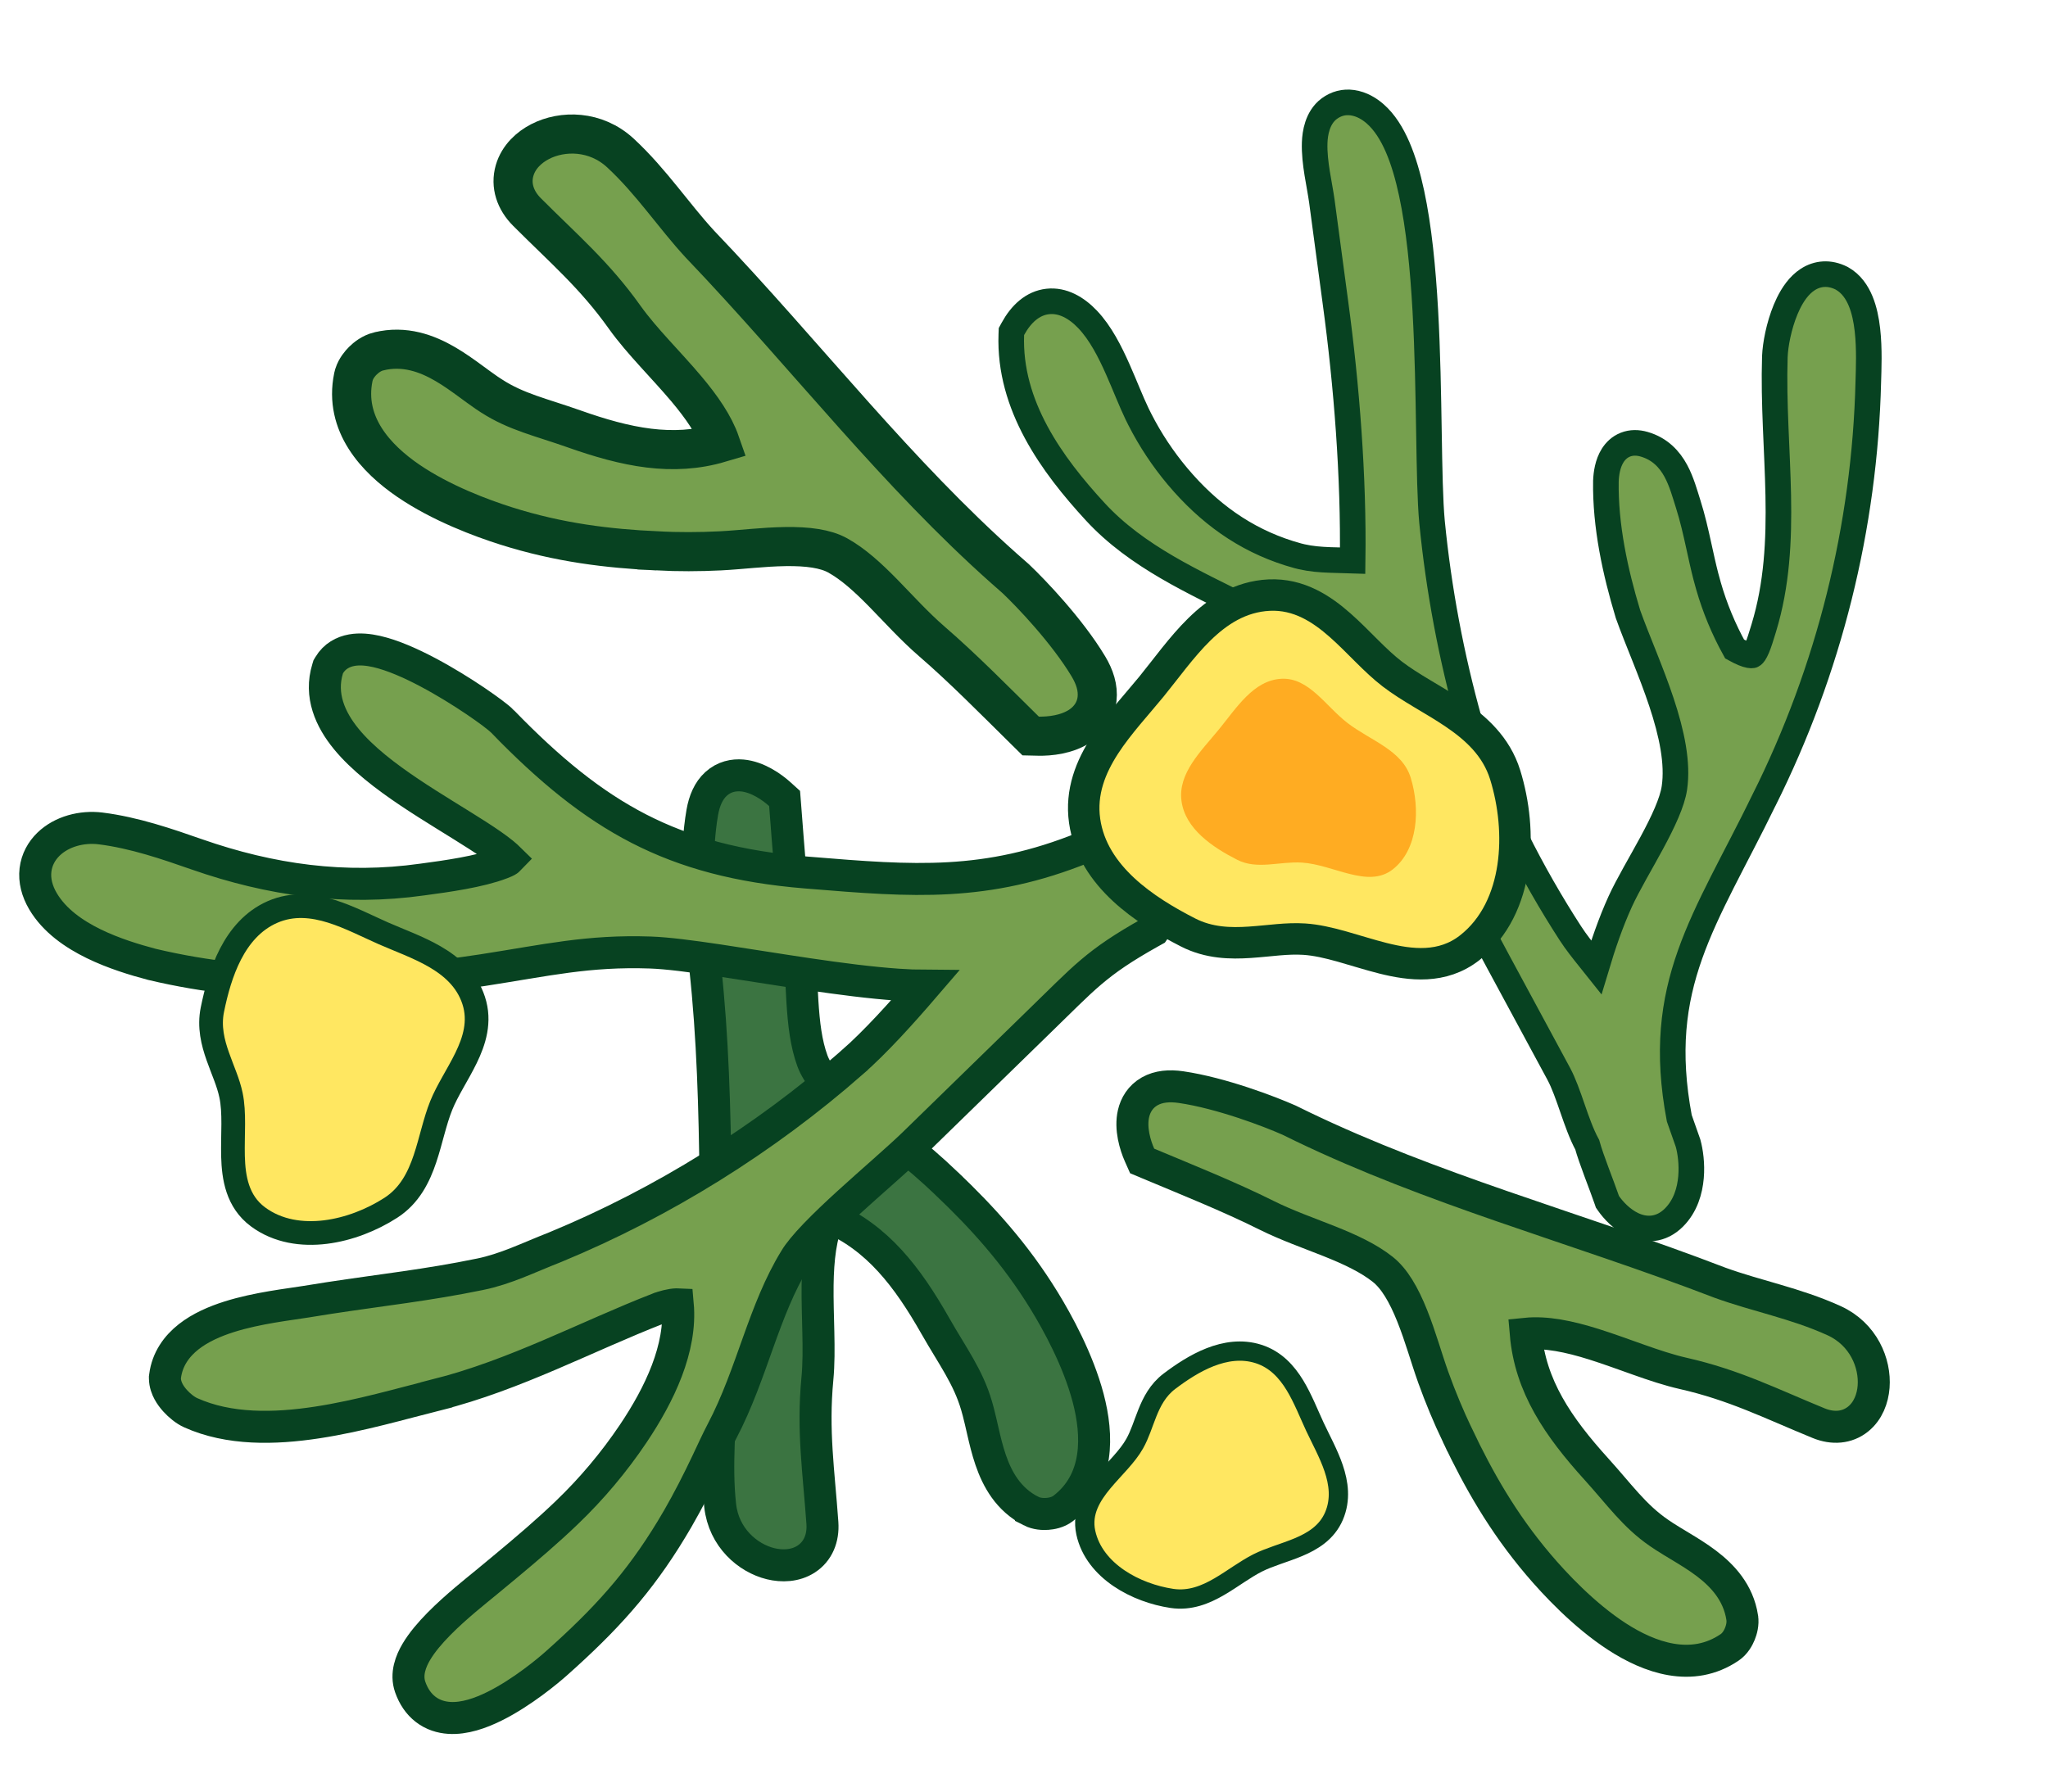 <svg width="160" height="140" viewBox="0 0 160 140" fill="none" xmlns="http://www.w3.org/2000/svg">
<path d="M42.206 11.059C43.933 10.174 46.527 10.156 48.477 11.961C49.71 13.104 50.759 14.348 51.738 15.554C52.735 16.782 53.64 17.945 54.664 19.059C58.857 23.441 62.792 28.052 66.754 32.482C70.493 36.664 74.287 40.722 78.466 44.44L79.307 45.18L79.332 45.201L79.356 45.224C80.549 46.353 83.369 49.303 85.031 52.073C85.517 52.883 85.81 53.75 85.706 54.629C85.595 55.561 85.072 56.229 84.48 56.655C83.422 57.415 81.977 57.546 81.126 57.526L80.52 57.512L80.089 57.087C77.693 54.727 75.255 52.241 72.795 50.117C71.45 48.956 70.162 47.526 69.004 46.345C67.792 45.11 66.66 44.077 65.445 43.402C64.49 42.872 63.092 42.685 61.358 42.711C59.563 42.738 57.989 42.955 56.272 43.045H56.269C54.627 43.128 52.983 43.13 51.341 43.049V43.048C47.512 42.864 43.694 42.415 39.531 41.095C37.651 40.498 34.481 39.333 31.893 37.563C29.383 35.847 26.853 33.146 27.604 29.474L27.66 29.258C27.818 28.771 28.136 28.4 28.344 28.193C28.595 27.944 29.026 27.596 29.577 27.46H29.578C31.611 26.96 33.376 27.63 34.782 28.449C35.484 28.858 36.146 29.333 36.737 29.766C37.198 30.102 37.607 30.407 37.999 30.676L38.387 30.933L38.398 30.939C40.337 32.195 42.28 32.605 44.834 33.509C48.917 34.955 52.54 35.714 56.276 34.605C55.794 33.218 54.837 31.827 53.6 30.359C52.812 29.426 51.978 28.533 51.134 27.6C50.309 26.688 49.481 25.743 48.801 24.788C46.434 21.464 44.055 19.459 41.164 16.56C40.267 15.66 39.863 14.498 40.203 13.322C40.513 12.252 41.348 11.498 42.206 11.059Z" fill="#76A04E" stroke="#074221" stroke-width="3.056"/>
<path d="M146.376 108.365C146.519 106.53 145.585 104.249 143.288 103.201C141.777 102.512 140.241 102.027 138.752 101.589C137.242 101.145 135.808 100.755 134.375 100.236C128.719 98.058 122.958 96.206 117.334 94.254C112.032 92.414 106.812 90.472 101.756 88.042L100.747 87.549L100.723 87.537L100.698 87.526C99.204 86.864 95.423 85.411 92.263 84.95C91.363 84.819 90.518 84.885 89.821 85.279C89.086 85.694 88.709 86.361 88.558 87.013C88.285 88.192 88.692 89.506 89.03 90.267L89.231 90.72L89.688 90.912C92.782 92.21 96.029 93.507 98.948 94.964C100.524 95.751 102.316 96.379 103.868 96.999C105.478 97.643 106.9 98.301 108.024 99.189C108.941 99.913 109.675 101.189 110.323 102.808C110.99 104.474 111.412 106.056 111.978 107.641L111.979 107.643C112.532 109.181 113.161 110.691 113.864 112.166L113.865 112.166C115.504 115.615 117.378 118.943 120.179 122.251C121.449 123.749 123.725 126.2 126.321 127.885C128.852 129.527 132.18 130.736 135.131 128.728C135.564 128.434 135.807 127.97 135.926 127.678C136.051 127.371 136.187 126.893 136.111 126.404L136.111 126.403C135.805 124.437 134.572 123.123 133.3 122.16C132.664 121.68 131.981 121.259 131.354 120.88C130.87 120.588 130.427 120.324 130.021 120.062L129.627 119.798L129.619 119.792C127.677 118.462 126.51 116.778 124.718 114.8C121.729 111.499 119.552 108.323 119.2 104.223C120.794 104.062 122.584 104.433 124.536 105.047C125.707 105.416 126.861 105.844 128.042 106.261C129.2 106.671 130.378 107.067 131.504 107.322C135.513 108.232 138.316 109.67 142.084 111.212C143.185 111.662 144.302 111.582 145.162 110.891C145.952 110.256 146.305 109.278 146.376 108.365Z" fill="#76A04E" stroke="#074221" stroke-width="2.5"/>
<path d="M60.203 122.193C58.416 121.755 56.541 120.155 56.263 117.646C56.08 115.995 56.1 114.384 56.149 112.834C56.199 111.26 56.277 109.776 56.231 108.253C55.929 102.2 55.97 96.148 55.873 90.196C55.782 84.584 55.568 79.019 54.839 73.457L54.686 72.344L54.682 72.318L54.68 72.291C54.517 70.665 54.318 66.619 54.868 63.473C55.025 62.577 55.352 61.795 55.943 61.256C56.567 60.687 57.318 60.538 57.985 60.598C59.191 60.707 60.311 61.504 60.929 62.063L61.297 62.396L61.336 62.889C61.603 66.234 61.819 69.724 62.292 72.952C62.547 74.695 62.584 76.593 62.688 78.262C62.796 79.992 62.977 81.549 63.469 82.894C63.871 83.991 64.854 85.087 66.189 86.208C67.564 87.362 68.934 88.257 70.263 89.291L70.264 89.292C71.553 90.298 72.791 91.367 73.972 92.496L73.972 92.497C76.737 95.132 79.312 97.951 81.579 101.646C82.606 103.32 84.223 106.248 85.012 109.24C85.781 112.158 85.89 115.697 83.061 117.873C82.645 118.193 82.129 118.278 81.814 118.3C81.484 118.323 80.988 118.303 80.546 118.078L80.546 118.077C78.774 117.172 77.91 115.59 77.394 114.081C77.136 113.327 76.95 112.547 76.786 111.833C76.659 111.281 76.547 110.778 76.424 110.311L76.297 109.855L76.294 109.845C75.637 107.585 74.402 105.949 73.083 103.63C70.882 99.758 68.545 96.698 64.76 95.083C64.109 96.547 63.902 98.363 63.875 100.409C63.86 101.637 63.906 102.867 63.933 104.119C63.96 105.348 63.969 106.59 63.859 107.74C63.471 111.832 63.961 114.944 64.249 119.005C64.332 120.192 63.908 121.228 62.983 121.829C62.132 122.381 61.093 122.41 60.203 122.193Z" fill="#3B7441" stroke="#074221" stroke-width="2.5"/>
<path d="M27.48 50.806C28.114 50.692 28.79 50.767 29.416 50.908C30.674 51.193 32.114 51.837 33.443 52.542C34.792 53.257 36.107 54.079 37.137 54.774C37.652 55.123 38.103 55.443 38.455 55.708C38.781 55.953 39.09 56.199 39.27 56.384H39.269C42.917 60.147 46.235 62.865 49.918 64.758C53.592 66.645 57.698 67.747 62.966 68.179L63.265 68.203C71.348 68.867 77.029 69.321 84.708 66.21L84.781 66.18L84.857 66.16C86.658 65.683 88.088 65.536 89.186 65.736C90.361 65.951 91.241 66.598 91.589 67.647C91.891 68.561 91.698 69.531 91.436 70.287C91.16 71.079 90.733 71.847 90.308 72.469L90.142 72.711L89.886 72.853C85.565 75.272 84.718 76.407 81.123 79.883L71.402 89.361L71.399 89.364C70.183 90.543 68.089 92.332 66.255 94.006C65.316 94.863 64.423 95.709 63.683 96.481C62.928 97.269 62.391 97.92 62.112 98.394L62.101 98.413C60.894 100.381 60.069 102.559 59.24 104.871C58.425 107.147 57.599 109.576 56.405 111.844C56.205 112.223 56.012 112.624 55.817 113.034L55.227 114.288C54.513 115.79 53.785 117.223 52.944 118.684L52.941 118.688C50.391 123.079 47.848 126.002 44.197 129.325L43.452 129.995C42.87 130.514 40.797 132.262 38.622 133.337C37.556 133.864 36.289 134.321 35.089 134.241C34.46 134.199 33.819 134.008 33.258 133.578C32.697 133.149 32.3 132.549 32.049 131.832C31.689 130.808 32.105 129.795 32.519 129.092C32.964 128.334 33.618 127.578 34.284 126.901C35.62 125.545 37.243 124.274 37.957 123.683L39.497 122.407C41.087 121.085 42.79 119.639 44.296 118.187L44.298 118.185C46.236 116.325 47.968 114.262 49.466 112.035C51.531 108.959 53.259 105.35 52.951 101.923C52.93 101.922 52.906 101.921 52.881 101.922C52.413 101.932 51.8 102.107 51.434 102.25H51.433C48.601 103.354 45.873 104.623 42.989 105.853C40.138 107.069 37.198 108.218 34.099 108.998V108.999C31.49 109.655 28.115 110.648 24.773 111.157C21.439 111.666 17.887 111.74 14.899 110.395C14.466 110.2 14.013 109.827 13.679 109.456C13.501 109.259 13.318 109.021 13.174 108.755C13.036 108.501 12.889 108.138 12.885 107.715L12.884 107.631L12.895 107.547C13.064 106.202 13.808 105.19 14.742 104.456C15.656 103.738 16.795 103.247 17.91 102.895C20.117 102.197 22.649 101.926 23.869 101.724L25.701 101.432C29.871 100.794 33.368 100.426 37.5 99.576H37.501C39.526 99.16 41.23 98.298 43.389 97.451C51.784 93.982 59.734 89.019 66.561 83.033V83.032C68.405 81.416 70.426 79.172 72.269 77.028C71.596 77.025 70.888 76.995 70.164 76.945C68.04 76.799 65.606 76.482 63.176 76.124C58.233 75.395 53.42 74.522 50.802 74.432C45.948 74.265 42.693 75.038 37.709 75.81C29.342 77.103 20.293 77.365 11.896 75.364L11.881 75.361L11.865 75.357C10.54 75.007 8.869 74.502 7.325 73.749C5.803 73.006 4.256 71.951 3.355 70.42C2.889 69.626 2.677 68.796 2.772 67.981C2.869 67.164 3.26 66.48 3.791 65.965C4.82 64.967 6.399 64.554 7.867 64.737H7.868C10.49 65.067 13.049 65.949 15.376 66.762C21.161 68.783 26.942 69.58 32.977 68.731L32.986 68.73C34.901 68.475 37.469 68.116 39.161 67.468L39.487 67.334C39.648 67.263 39.739 67.192 39.802 67.126C39.669 66.995 39.501 66.84 39.287 66.667C38.779 66.255 38.118 65.8 37.338 65.297C35.843 64.332 33.793 63.124 31.987 61.912C30.15 60.679 28.316 59.286 27.06 57.755C25.799 56.219 24.956 54.331 25.6 52.248L25.643 52.105L25.719 51.978C26.138 51.273 26.809 50.926 27.48 50.806Z" fill="#76A04E" stroke="#074221" stroke-width="2.5"/>
<path d="M105.657 8.025C106.386 8.128 106.993 8.51 107.429 8.891C108.17 9.538 108.739 10.454 109.188 11.491C109.64 12.536 109.997 13.766 110.283 15.104C110.856 17.777 111.168 20.986 111.351 24.233C111.533 27.486 111.587 30.817 111.635 33.735C111.683 36.675 111.725 39.16 111.877 40.783C112.397 46.075 113.38 51.312 114.818 56.435L115.134 57.476C116.798 62.713 119.726 68.362 122.689 72.933C123.129 73.61 123.646 74.263 124.2 74.952C124.369 75.161 124.539 75.376 124.712 75.593C125.231 73.861 125.822 72.115 126.58 70.449C127.172 69.148 128.202 67.428 129.049 65.857C129.942 64.2 130.644 62.694 130.811 61.582C131.102 59.633 130.608 57.303 129.797 54.863C129.396 53.658 128.93 52.458 128.469 51.297C128.012 50.146 127.553 49.018 127.189 47.998L127.182 47.975L127.175 47.951C126.194 44.71 125.404 41.095 125.461 37.6V37.588L125.462 37.577C125.483 37.022 125.59 36.227 125.99 35.594C126.203 35.257 126.523 34.928 126.986 34.746C127.453 34.562 127.955 34.571 128.448 34.714C129.695 35.074 130.443 35.903 130.927 36.799C131.382 37.641 131.652 38.646 131.886 39.38C132.232 40.465 132.482 41.578 132.718 42.65C132.897 43.465 133.067 44.254 133.266 45.024L133.476 45.789L133.477 45.793C133.969 47.505 134.654 49.157 135.517 50.718C136.061 51.018 136.426 51.157 136.669 51.202C136.796 51.226 136.863 51.22 136.89 51.215C136.91 51.211 136.92 51.206 136.936 51.194C136.988 51.155 137.108 51.025 137.273 50.635C137.435 50.254 137.585 49.763 137.783 49.114L137.799 49.06C138.826 45.688 138.996 42.245 138.926 38.7C138.857 35.216 138.544 31.489 138.66 27.876L138.687 27.474C138.781 26.459 139.113 24.945 139.714 23.715C140.054 23.018 140.539 22.288 141.229 21.842C141.995 21.346 142.919 21.263 143.863 21.735L143.885 21.746L143.905 21.758C144.633 22.166 145.081 22.847 145.364 23.532C145.649 24.221 145.804 25.006 145.891 25.764C146.064 27.273 145.986 28.892 145.962 29.816C145.682 41.188 142.895 52.361 137.802 62.551L137.803 62.552C133.202 71.955 129.233 76.962 131.195 87.384L131.864 89.285L131.876 89.318L131.885 89.352C132.055 89.972 132.2 90.957 132.11 91.995C132.021 93.027 131.687 94.24 130.768 95.152C130.285 95.631 129.727 95.912 129.129 95.982C128.544 96.051 128.007 95.91 127.563 95.701C126.703 95.295 126.029 94.558 125.66 94.026L125.58 93.911L125.535 93.778C125.347 93.223 125.035 92.413 124.722 91.569C124.443 90.818 124.158 90.022 124.001 89.45C123.552 88.627 123.191 87.588 122.863 86.643C122.503 85.601 122.172 84.646 121.775 83.908C118.634 78.06 115.372 72.161 112.358 66.213L112.005 65.513C111.188 63.878 110.426 62.217 109.722 60.531C109.004 58.839 108.364 57.115 107.519 55.665C105.273 51.811 101.554 49.644 97.412 47.557C93.352 45.511 88.818 43.523 85.558 39.978C82.188 36.317 78.805 31.679 79.009 26.143L79.018 25.906L79.131 25.7C79.765 24.538 80.674 23.686 81.86 23.557C83.03 23.43 84.101 24.048 84.97 24.961C85.977 26.019 86.718 27.485 87.333 28.873C87.901 30.154 88.348 31.331 88.837 32.35L89.05 32.776L89.052 32.781C89.858 34.362 90.842 35.848 91.984 37.211L92.468 37.77C94.917 40.511 97.817 42.455 101.388 43.43L101.694 43.506C102.409 43.669 103.132 43.729 103.907 43.757C104.449 43.777 105.054 43.782 105.675 43.805C105.767 37.257 105.207 30.097 104.334 23.665V23.663L103.271 15.729V15.729C103.172 15.021 103.037 14.366 102.906 13.55C102.784 12.783 102.681 11.957 102.709 11.145V11.144C102.722 10.766 102.776 10.295 102.928 9.835C103.077 9.381 103.351 8.854 103.859 8.483C104.384 8.101 104.986 7.931 105.657 8.025Z" fill="#76A04E" stroke="#074221" stroke-width="2"/>
<path d="M86.319 58.221C87.379 56.585 88.861 54.996 89.961 53.648C91.048 52.317 92.304 50.549 93.687 49.192C95.111 47.795 96.874 46.609 99.16 46.503C101.473 46.397 103.254 47.581 104.704 48.862C105.429 49.502 106.134 50.225 106.789 50.876C107.462 51.544 108.101 52.155 108.762 52.662C109.467 53.202 110.251 53.69 111.09 54.193C111.91 54.685 112.801 55.203 113.626 55.762C115.281 56.883 116.899 58.315 117.592 60.548C118.28 62.767 118.561 65.343 118.202 67.749C117.842 70.155 116.823 72.501 114.807 74.071C112.681 75.727 110.193 75.418 108.054 74.884C107.001 74.62 105.83 74.243 104.837 73.965C103.787 73.67 102.814 73.447 101.899 73.388C100.515 73.299 99.249 73.524 97.644 73.632C96.135 73.733 94.454 73.702 92.819 72.866C91.119 71.998 89.277 70.905 87.779 69.513C86.276 68.117 85.049 66.352 84.736 64.146C84.413 61.875 85.228 59.906 86.319 58.221Z" fill="#FFE761" stroke="#074221" stroke-width="2.457"/>
<path fill-rule="evenodd" clip-rule="evenodd" d="M95.234 56.99C96.611 55.304 97.939 53.147 100.122 53.041C102.266 52.938 103.573 55.193 105.283 56.503C107.076 57.877 109.547 58.616 110.21 60.77C110.958 63.199 110.797 66.385 108.803 67.941C106.87 69.451 104.171 67.557 101.711 67.405C99.962 67.296 98.224 67.984 96.659 67.187C94.71 66.193 92.609 64.771 92.307 62.611C92.002 60.428 93.846 58.69 95.234 56.99Z" fill="#FFAC22"/>
<path d="M25.909 71.217C27.311 71.656 28.763 72.411 29.963 72.938C31.148 73.458 32.685 74.012 33.948 74.742C35.249 75.493 36.467 76.534 37.004 78.172C37.548 79.828 37.048 81.359 36.411 82.67C36.092 83.325 35.711 83.983 35.371 84.59C35.022 85.213 34.707 85.8 34.473 86.382C34.223 87.002 34.027 87.67 33.831 88.38C33.639 89.075 33.443 89.826 33.204 90.537C32.725 91.965 32.012 93.428 30.532 94.381C29.06 95.329 27.248 96.052 25.429 96.277C23.611 96.501 21.703 96.235 20.156 95.089C18.526 93.88 18.247 92.013 18.203 90.354C18.182 89.536 18.219 88.61 18.221 87.833C18.223 87.012 18.19 86.26 18.048 85.584C17.833 84.562 17.414 83.689 17.012 82.545C16.634 81.471 16.317 80.245 16.594 78.889C16.881 77.481 17.301 75.924 18.008 74.556C18.718 73.183 19.752 71.937 21.29 71.264C22.873 70.572 24.467 70.766 25.909 71.217Z" fill="#FFE761" stroke="#074221" stroke-width="1.851"/>
<path d="M101.169 108.254C101.79 109.276 102.273 110.517 102.724 111.484C103.17 112.439 103.811 113.603 104.191 114.728C104.584 115.887 104.77 117.176 104.219 118.467C103.662 119.772 102.533 120.44 101.439 120.9C100.893 121.129 100.305 121.327 99.772 121.515C99.224 121.709 98.716 121.898 98.261 122.128C97.775 122.373 97.296 122.677 96.794 123.006C96.304 123.328 95.781 123.682 95.253 123.989C94.193 124.605 92.971 125.116 91.553 124.904C90.144 124.693 88.648 124.162 87.415 123.323C86.182 122.484 85.159 121.296 84.828 119.764C84.48 118.15 85.312 116.858 86.177 115.819C86.603 115.307 87.123 114.761 87.542 114.287C87.984 113.786 88.367 113.308 88.643 112.818C89.061 112.078 89.274 111.319 89.642 110.403C89.989 109.543 90.453 108.624 91.351 107.943C92.283 107.236 93.377 106.509 94.544 106.053C95.716 105.595 97.016 105.387 98.318 105.802C99.659 106.229 100.529 107.204 101.169 108.254Z" fill="#FFE761" stroke="#074221" stroke-width="1.507"/>
</svg>
